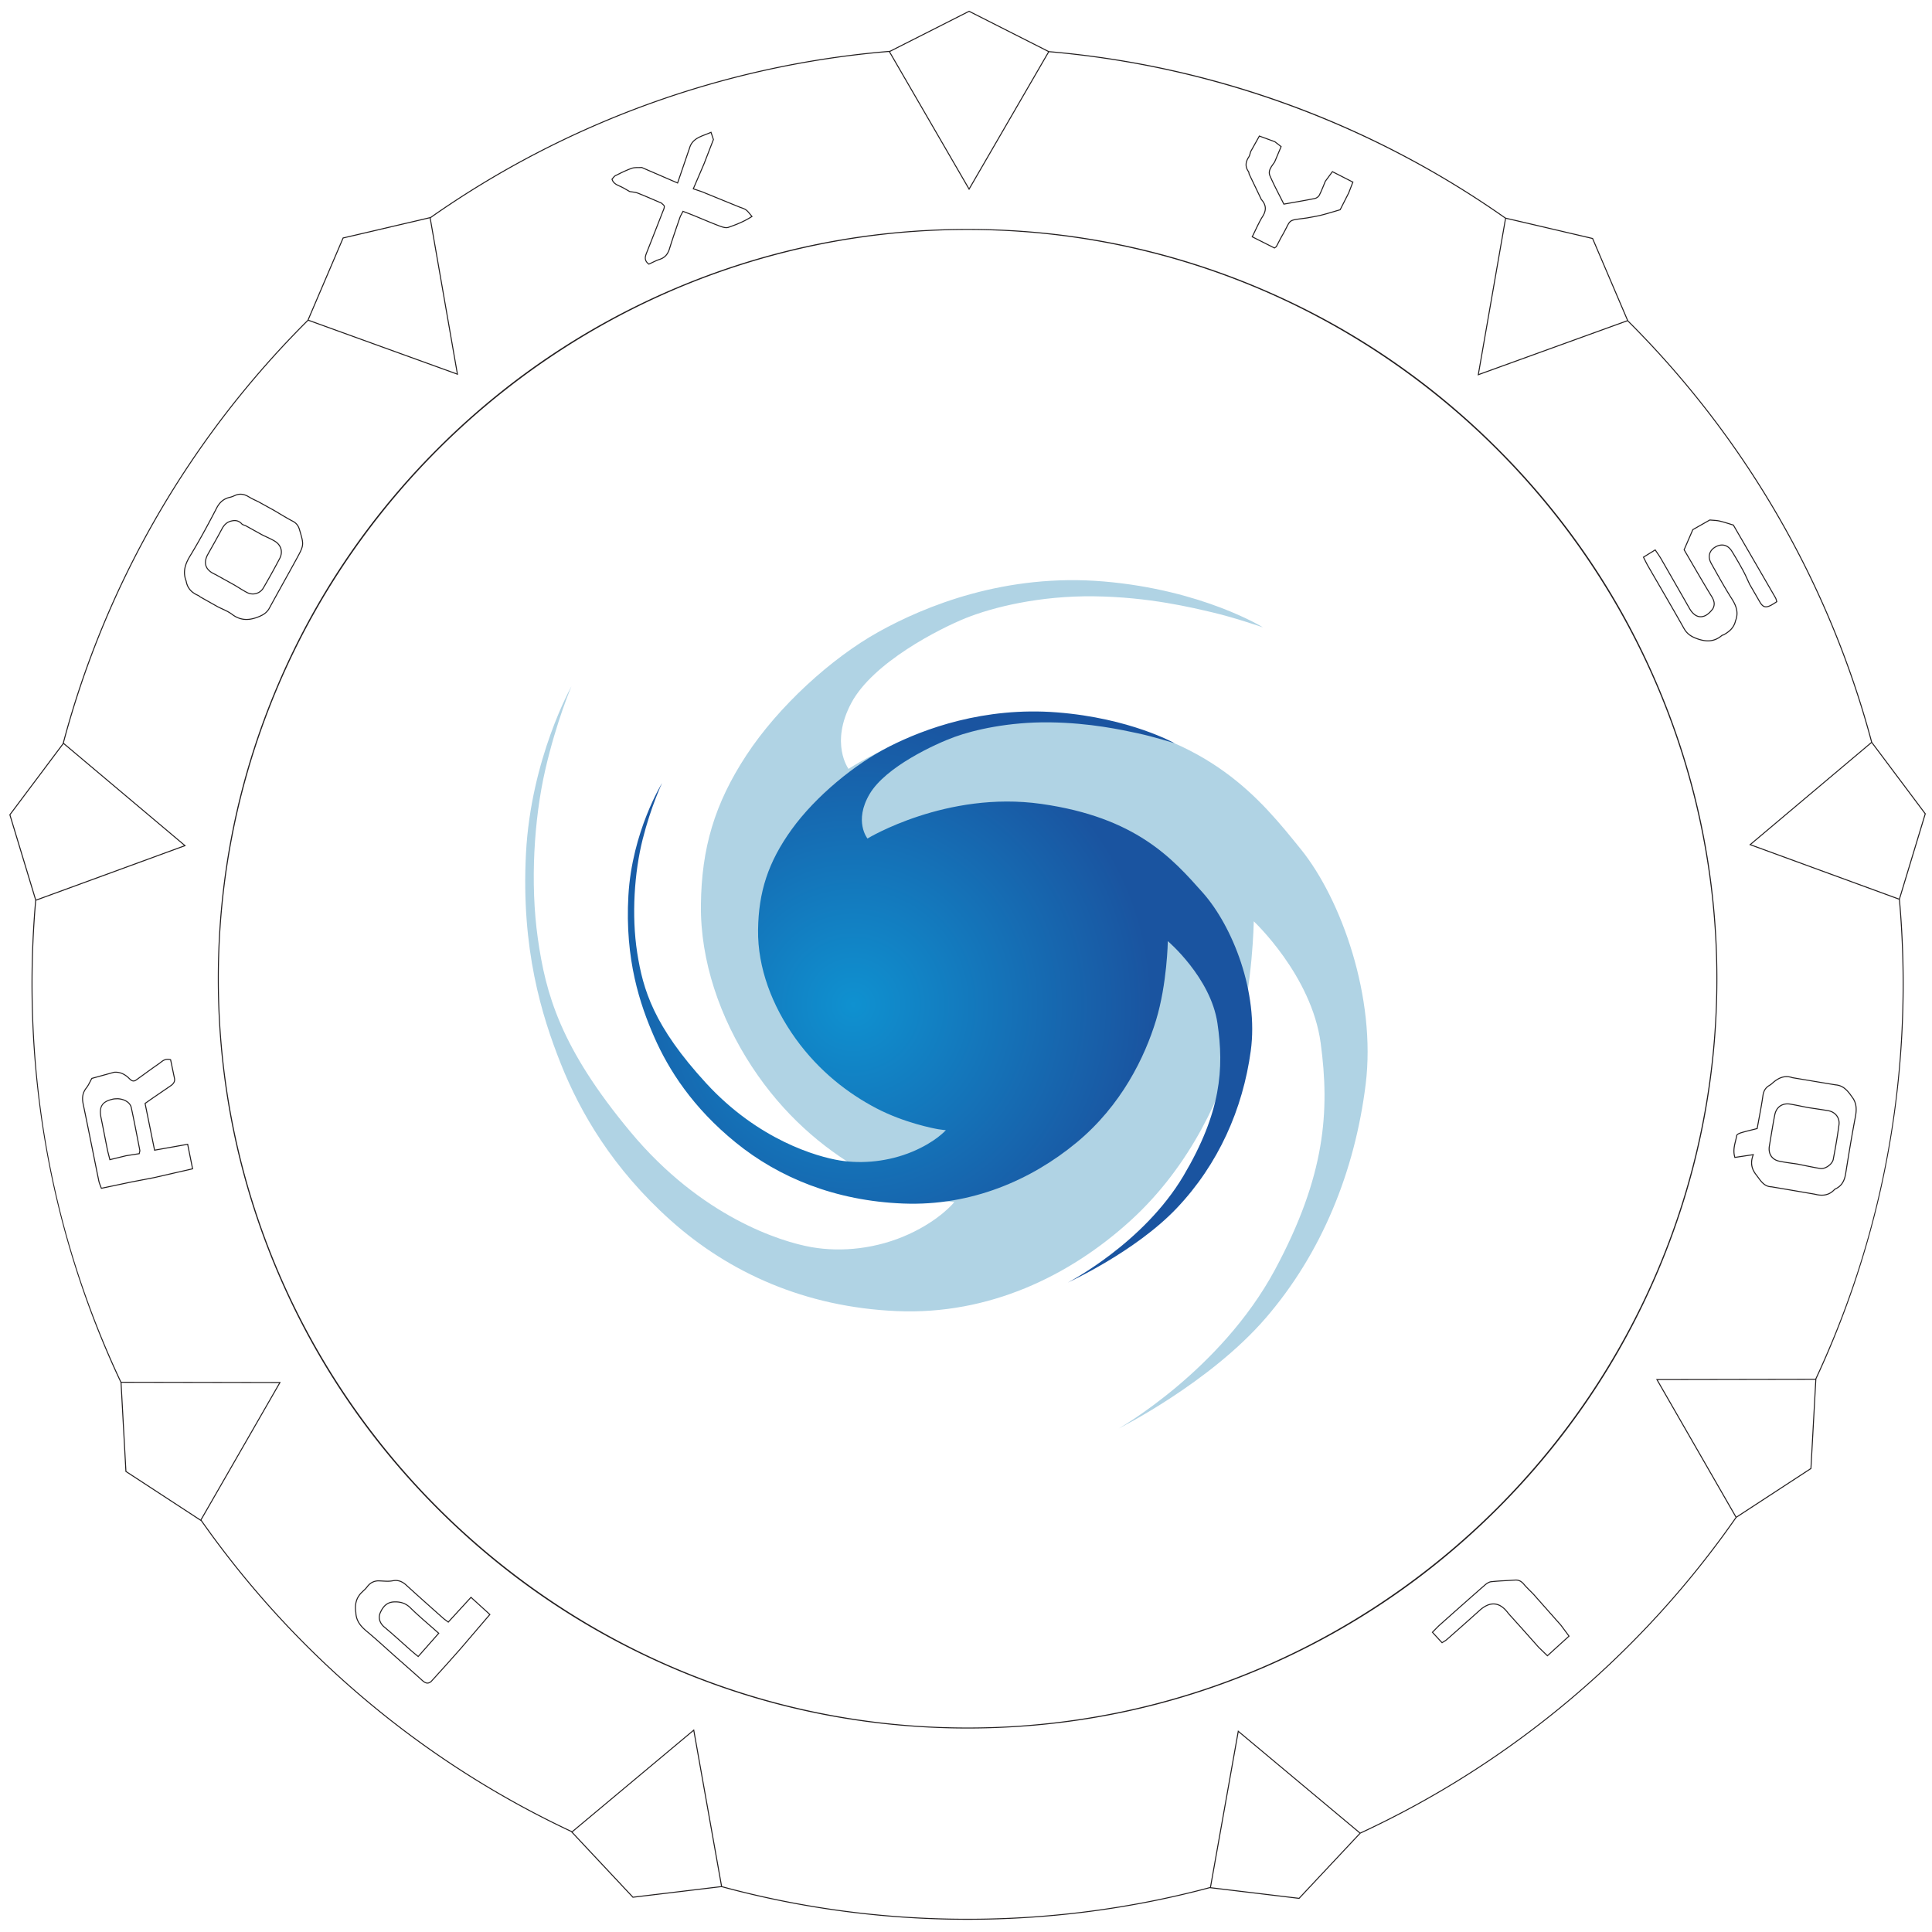 <svg xmlns="http://www.w3.org/2000/svg" viewBox="0 0 1000 1000"><g fill="#231F20"><path d="M71.78 591.004c-.85-4.383-1.72-8.877-2.645-13.346-.309-1.49-.623-2.977-.945-4.456a4.441 4.441 0 0 0-.137-.493c-.828-2.42-3.723-4.15-7.261-4.27l-.015-.001-.014.001c-.228.017-.458.027-.688.037-.508.02-1.033.041-1.542.151-5.883 1.268-7.691 4.108-6.45 10.132.517 2.506 1.018 5.05 1.506 7.54l.23 1.176c.48 2.444.957 4.889 1.453 7.33.231 1.136.514 2.24.841 3.519a376.155 376.155 0 0 1 .501 1.984l.061.25 8.655-2.105 6.955-1.087.034-.179c.06-.322.127-.584.183-.807.107-.417.183-.72.124-1.024-.283-1.45-.564-2.901-.846-4.352zm.223 5.249c-.048.188-.103.405-.155.66l-6.502 1.015-.005.002-.111.017-8.177 1.988a159.688 159.688 0 0 0-.44-1.74c-.244-.953-.464-1.81-.654-2.652a38.81 38.81 0 0 1-.181-.84c-.496-2.44-.974-4.884-1.452-7.327-.56-2.86-1.14-5.818-1.738-8.72-1.198-5.812.387-8.304 6.054-9.525.465-.1.945-.12 1.454-.14.2-.008.396-.018.577-.03.037-.003.075-.004.112-.006.106.003.21.013.316.02.112.007.225.011.335.022.094.009.186.023.28.035.119.014.24.026.356.045.076.012.148.028.223.042.131.023.264.046.392.074.059.013.114.03.172.044.141.034.283.067.42.107.047.014.092.03.14.045.143.044.287.089.425.14.035.012.068.027.102.04.148.055.294.112.436.175.03.013.056.028.086.041a7.9 7.9 0 0 1 .42.204c.026.014.05.03.077.045.135.074.27.15.397.23.024.015.046.032.07.048.126.082.25.165.368.253l.074.06c.112.087.223.175.327.267.022.02.042.042.063.062.103.094.204.19.298.29.03.031.055.065.083.098.081.09.163.181.236.276.032.04.058.085.088.126.064.09.13.177.186.269.042.068.077.14.115.21.037.068.079.135.112.205.045.094.08.191.118.288.02.049.043.096.06.145.051.148.093.298.126.45.322 1.478.636 2.964.944 4.452.924 4.466 1.795 8.958 2.644 13.339l.846 4.353c.037.19-.024.432-.117.798zM123.255 304.289c1.457.9 2.964 1.83 4.509 2.636a6.737 6.737 0 0 0 3.102.762 6.582 6.582 0 0 0 5.186-2.514 6.35 6.35 0 0 0 .48-.71 406.517 406.517 0 0 0 8.427-15.192c1.91-3.63.841-7.343-2.721-9.459-1.16-.688-2.387-1.287-3.6-1.858l-.773-.364c-.664-.31-1.327-.62-1.973-.938l-8.48-4.697-.186-.101a7.705 7.705 0 0 0-.686-.25c-.476-.158-.926-.306-1.182-.591-1.1-1.225-2.37-1.82-3.882-1.82-.605 0-1.251.092-1.975.28-2.716.71-4.036 2.61-4.969 4.375-.401.759-.809 1.518-1.221 2.277a520.502 520.502 0 0 1-3.754 6.749c-.718 1.275-1.436 2.55-2.148 3.83-1.305 2.345-1.652 4.457-1.033 6.278.645 1.898 2.33 3.446 4.984 4.59l9.92 5.51c.661.396 1.318.801 1.975 1.207zm-11.668-7.178c-2.538-1.096-4.127-2.54-4.723-4.295-.57-1.677-.235-3.65.996-5.862a891.954 891.954 0 0 1 2.146-3.827c1.659-2.948 3.374-5.996 4.982-9.038 1.265-2.393 2.61-3.586 4.643-4.116.68-.178 1.284-.264 1.845-.264 1.376 0 2.488.523 3.498 1.648.348.388.885.565 1.404.736.22.072.44.144.62.222l8.655 4.795c.66.324 1.327.636 1.994.947 1.447.677 2.943 1.376 4.327 2.198 3.307 1.965 4.3 5.41 2.53 8.776a406.358 406.358 0 0 1-8.418 15.173 5.994 5.994 0 0 1-3.644 2.76 6.116 6.116 0 0 1-1.576.207 6.21 6.21 0 0 1-2.864-.703c-1.219-.636-2.417-1.353-3.588-2.071l-.888-.547c-.66-.407-1.318-.814-1.99-1.215l-9.949-5.524zM775.242 232.172c-35.641-35.641-77.144-63.624-123.357-83.17-46.35-19.604-95.496-29.847-146.153-30.468a398.963 398.963 0 0 0-9.814 0c-40.853.501-80.723 7.26-118.936 20.139a387.897 387.897 0 0 0-27.217 10.329 388.04 388.04 0 0 0-35.601 17.242 385.144 385.144 0 0 0-55.489 37.03 392.77 392.77 0 0 0-32.268 28.897c-35.64 35.641-63.623 77.145-83.17 123.358-20.236 47.845-30.497 98.669-30.497 151.06s10.26 103.215 30.498 151.06c19.546 46.213 47.528 87.717 83.17 123.357 32.299 32.3 69.413 58.31 110.484 77.451 4.249 1.98 8.54 3.887 12.873 5.72a387.827 387.827 0 0 0 27.217 10.328c38.213 12.88 78.083 19.638 118.936 20.139a398.963 398.963 0 0 0 9.814 0c50.657-.621 99.803-10.864 146.153-30.468 34.66-14.66 66.67-34.065 95.545-57.887a390.005 390.005 0 0 0 10.68-9.14 395.044 395.044 0 0 0 17.132-16.143c35.641-35.64 63.623-77.144 83.17-123.357 20.237-47.845 30.498-98.67 30.498-151.06s-10.261-103.215-30.498-151.06c-19.547-46.213-47.529-87.716-83.17-123.357zm113.152 274.417c0 213.706-173.863 387.57-387.57 387.57s-387.569-173.864-387.569-387.57c0-3.34.043-6.669.127-9.988 4.43-174.258 124.446-320.295 286.068-364.134a384.309 384.309 0 0 1 47.246-9.68c17.692-2.483 35.763-3.767 54.129-3.767s36.436 1.284 54.128 3.767a384.257 384.257 0 0 1 47.246 9.68c161.623 43.84 281.638 189.877 286.068 364.134.085 3.32.127 6.649.127 9.988zM316.528 92.821c.492 1.651 1.641 2.526 2.935 3.192l.037.02.004.001c.435.222.885.421 1.332.618 1.192.526 2.35 1.198 3.47 1.848.505.292 1.01.585 1.52.866l.077.028c.448.085.906.15 1.364.213.417.058.839.12 1.256.197.543.1 1.077.226 1.573.422 1.652.651 3.307 1.339 4.948 2.034a698.11 698.11 0 0 1 3.887 1.664c1.1.474 2.2.948 3.302 1.417.163.175.357.347.545.514.249.22.517.46.674.68a.836.836 0 0 1 .115.208v.005a.372.372 0 0 1 .02.107c.005.31-.055.63-.146.953-.122.426-.301.859-.48 1.283-.085.203-.17.406-.249.608-1.19 3.049-2.473 6.336-3.8 9.722a3372.882 3372.882 0 0 1-4.493 11.418c-.57 1.44-1.012 2.938-.264 4.377.302.582.793 1.155 1.558 1.71l.122.088.136-.062c.311-.14.625-.29.94-.441l.686-.334c.395-.193.796-.385 1.199-.575.86-.405 1.738-.788 2.643-1.076.172-.055.34-.113.503-.175 2.453-.927 3.957-2.66 4.842-5.55.929-3.037 1.94-6.082 2.965-9.092.55-1.617 1.104-3.227 1.652-4.814l.179-.52.558-1.616c.087-.254.193-.503.308-.752.196-.428.424-.86.677-1.333l.21-.39c.098-.186.198-.376.299-.574.543.209 1.066.407 1.572.6.508.193.999.38 1.486.568.652.25 1.294.501 1.923.758 1.478.602 2.951 1.216 4.425 1.83 3 1.248 6.101 2.54 9.19 3.713 1.243.472 2.555.91 3.736.91.42 0 .8-.06 1.132-.174a99.44 99.44 0 0 0 3.775-1.38c2.703-1.06 5.532-2.374 8.489-4.277l.252-.162-.198-.226c-.399-.452-.742-.878-1.074-1.29-.428-.53-.823-1.01-1.24-1.43a6.242 6.242 0 0 0-.781-.689 6.807 6.807 0 0 0-1.264-.697c-.444-.194-.905-.358-1.359-.52-.367-.13-.735-.261-1.091-.407l-19.351-7.898-4.056-1.362 5.474-12.758 4.867-12.592-1.362-4.096-.26.117a55.1 55.1 0 0 1-2.764 1.124c-.634.245-1.262.488-1.874.744l-.183.076c-.38.161-.752.33-1.117.507-.063.03-.128.06-.19.091-.063.03-.122.064-.183.096-.359.184-.71.377-1.046.587-.1.062-.194.13-.29.194-.096.064-.194.125-.287.191l-.047.036a9.747 9.747 0 0 0-.672.536 8.157 8.157 0 0 0-1.675 1.972 9.017 9.017 0 0 0-.936 2.186l-6.085 17.779-18.31-7.918-.058-.024-.062.004c-.53.036-1.085.04-1.62.042-1.219.006-2.478.013-3.607.405-2.754.957-5.421 2.286-8 3.572l-.49.244c-.54.269-.938.775-1.323 1.264l-.17.215c-.112.14-.225.277-.34.4l-.101.108.041.142zm13.991-5.834c.524-.003 1.064-.005 1.59-.04l18.765 8.115 6.27-18.319c.358-1.251.902-2.236 1.583-3.047 1.6-1.905 3.979-2.827 6.612-3.842.828-.32 1.683-.65 2.528-1.02l1.124 3.38-4.797 12.41-5.691 13.263 4.57 1.535 19.337 7.893c.363.148.738.282 1.113.416.873.31 1.775.632 2.494 1.15.444.318.839.732 1.24 1.2.222.26.446.53.682.824.104.13.212.262.32.395.182.223.368.449.57.685-4.223 2.676-8.193 4.157-11.902 5.443-.277.096-.601.145-.964.145-.962 0-2.088-.34-3.117-.714a32.544 32.544 0 0 1-.435-.162c-3.082-1.171-6.18-2.46-9.175-3.708-1.475-.614-2.95-1.228-4.429-1.831a93.972 93.972 0 0 0-1.384-.548 263.368 263.368 0 0 0-2.873-1.1l-.951-.365-.22-.085-.104.21c-.205.414-.41.796-.606 1.16-.16.298-.313.587-.458.876-.216.427-.412.85-.561 1.285l-.736 2.131c-1.57 4.547-3.193 9.25-4.623 13.927-.89 2.905-2.434 4.566-5.01 5.386-.886.282-1.741.651-2.577 1.04-.45.21-.895.425-1.333.639a66.51 66.51 0 0 1-1.475.706c-2.226-1.687-1.77-3.441-.998-5.391 2.877-7.266 5.79-14.723 8.294-21.143.077-.197.16-.396.245-.596.292-.694.592-1.41.654-2.133.01-.103.013-.207.012-.31-.009-.515-.504-.954-.983-1.378-.096-.086-.194-.173-.287-.259a4.147 4.147 0 0 1-.256-.257l-.091-.065c-1.118-.475-2.233-.956-3.35-1.437-2.888-1.244-5.875-2.531-8.851-3.705-.934-.369-1.957-.512-2.947-.65-.436-.06-.871-.122-1.3-.201a85.539 85.539 0 0 1-1.473-.842l-.656-.378c-.928-.533-1.88-1.06-2.865-1.495-.215-.095-.429-.189-.64-.285-1.473-.673-2.79-1.43-3.338-3.084.152-.173.297-.357.437-.536.153-.195.304-.381.458-.552.03-.033.059-.07.089-.102.186-.195.382-.36.6-.468l.49-.244.025-.012c2.557-1.275 5.2-2.59 7.915-3.534 1.048-.364 2.263-.37 3.44-.376z"/><path d="M996.8 421.155L969.025 384.1c-21.927-82.293-65.586-157.734-126.266-218.183l-18.205-42.579-.051-.12-45.15-10.547-.023-.003c-34.32-24.151-71.613-43.735-110.846-58.206-40.321-14.873-82.567-24.29-125.564-27.99l-41.323-20.92-41.02 20.766c-85.412 7.025-167.634 36.772-237.805 86.032l-45.359 10.597-18.227 42.631-.033.078C98.146 226.34 54.329 302.124 32.43 384.832L4.824 421.667l13.401 44.244a492.855 492.855 0 0 0-1.906 43.256c0 36.258 4.025 72.411 11.962 107.454a482.024 482.024 0 0 0 34.107 98.994l2.532 46.02.007.13 39.047 25.503.032-.056c48.765 69.468 115.02 125.127 191.649 160.998l-.044.037 31.895 34.026 45.949-5.52c41.31 11.227 84.164 16.92 127.37 16.92 42.498 0 84.677-5.514 125.372-16.386l-.001.004 46.304 5.563 31.693-33.809c78.047-36.144 145.337-92.669 194.603-163.47l38.68-25.262.109-.071 2.558-46.492a481.934 481.934 0 0 0 33.43-98.024c7.802-34.756 11.757-70.608 11.757-106.56a492.8 492.8 0 0 0-1.948-43.715l13.417-44.296zm-13.55 42.953v-.007l-.306 1.017-76.563-28.02 62.363-52.517 27.486 36.674-12.98 42.853zm-141.1-298.306l-76.662 27.75 14.015-80.316 44.63 10.426 18.016 42.14zM542.486 26.832l-40.889 70.533-40.89-70.534 1.233-.624 39.657-20.076 40.89 20.7zM177.786 123.39l44.629-10.426 14.015 80.315-76.661-27.749 18.017-42.14zM32.079 386.163v.001l.74-.99.054-.071.007-.01 62.362 52.517-76.563 28.02-.332-1.1v.004L5.393 421.767l26.686-35.604zm30.893 330.693l.001.001-.063-1.141 81.53.143-40.64 70.68-38.373-25.062-2.455-44.621zm233.389 231.437l62.547-52.295 14.299 80.262-1.124.12.047.013-44.426 5.337-31.343-33.437zm375.942 34.019l-45.504-5.468 14.3-80.265 62.547 52.296-31.343 33.437zm264.781-222.359l-38.371 25.06-40.64-70.678 81.53-.144-2.519 45.762zm2.527-46.277l-81.984.145h-.444l10.179 17.703 30.955 53.837c-49.194 70.67-116.358 127.087-194.264 163.181l-63.306-52.93-14.451 81.117c-40.724 10.9-82.936 16.428-125.471 16.428-43.11 0-85.867-5.673-127.088-16.862l-14.478-81.263-63.17 52.816c-76.706-35.863-143.03-91.58-191.8-161.126l38.053-66.181 2.987-5.196-82.568-.146c-30.476-64.68-45.926-133.994-45.926-206.032 0-14.326.634-28.793 1.885-43.002l8.818-3.228 68.717-25.148-31.798-26.778-31.419-26.458c21.914-82.476 65.645-158.031 126.503-218.556l77.55 28.07-14.168-81.193c69.998-49.178 152.005-78.907 237.214-86l41.461 71.52 41.39-71.399c84.78 7.316 166.378 37.075 236.02 86.077l-14.18 81.267 77.553-28.072c60.596 60.359 104.2 135.682 126.115 217.848l-42.978 36.193-19.809 16.682-.04.033-.3.253 77.513 28.368a492.32 492.32 0 0 1 1.933 43.523c0 71.456-15.21 140.265-45.204 204.509z"/><path d="M959.32 568.334c-.144-.216-.297-.43-.462-.644-2.209-3.21-4.543-6.118-8.768-6.423l-11.595-1.913-10.672-1.8a9.91 9.91 0 0 0-2.324-.503 8.544 8.544 0 0 0-.757-.034c-2.635 0-5.087 1.176-7.948 3.812-.2.184-.427.34-.665.493-.123.08-.244.158-.374.237-.133.082-.267.164-.398.249-1.807 1.17-2.771 2.81-3.129 5.32-.434 3.046-.973 6.116-1.528 9.135-.184.998-.37 1.991-.553 2.976a764.59 764.59 0 0 0-.866 4.694 265.19 265.19 0 0 1-2.334.582l-1.529.38c-1.395.35-2.744.701-4.073 1.099-.755.226-2.53.844-2.668 1.694-.15.915-.37 1.812-.604 2.761-.412 1.677-.833 3.39-.85 5.23-.01 1.105.124 2.256.493 3.473l.064.213 1.214-.182 8.103-1.213c-.115.323-.211.639-.299.952-.897 3.199-.411 5.947 1.53 8.688.143.2.292.401.45.602.361.46.705.933 1.048 1.403 1.194 1.638 2.416 3.315 4.24 4.234.83.417 1.784.678 2.917.708l10.715 1.818 11.666 2.005c1.308.335 2.482.498 3.588.498 2.639 0 4.814-.942 6.648-2.88.23-.243.56-.41.91-.587.173-.088.345-.176.507-.272 3.242-1.924 4.136-5.043 4.581-7.84 1.157-7.251 2.31-14.393 3.59-21.549l.025-.146c.43-2.401.875-4.805 1.339-7.215.042-.22.083-.443.122-.665.542-3.118.646-6.369-1.355-9.39zm-8.567 46.362c-.152.09-.314.173-.475.254-.374.19-.76.386-1.053.694-1.731 1.829-3.784 2.718-6.273 2.718-1.062 0-2.194-.157-3.48-.486-3.895-.671-7.79-1.34-11.687-2.01l-10.752-1.821a7.38 7.38 0 0 1-.619-.042c-2.995-.332-4.54-2.454-6.171-4.692a48.257 48.257 0 0 0-1.059-1.417c-2.487-3.168-2.936-6.298-1.453-10.151l.158-.413-9.742 1.458a10.874 10.874 0 0 1-.404-2.73c-.03-1.405.195-2.739.486-4.037.11-.487.228-.97.346-1.448.225-.918.458-1.866.61-2.803.06-.36 1.03-.9 2.309-1.282a92.464 92.464 0 0 1 4.027-1.087l.11-.028 1.438-.357.716-.177c.583-.145 1.174-.292 1.785-.448l.16-.04.03-.164c.113-.629.232-1.257.347-1.886.182-.988.362-1.976.547-2.964.74-3.968 1.506-8.071 2.085-12.136.339-2.381 1.205-3.865 2.898-4.96.128-.083.258-.162.388-.242.102-.063.205-.13.307-.196a5.61 5.61 0 0 0 .811-.595c1.897-1.747 3.597-2.83 5.286-3.335a7.993 7.993 0 0 1 2.313-.34c.944 0 1.924.17 2.955.52l22.332 3.725c4.02.291 6.27 3.101 8.412 6.216 2.524 3.262 2.262 6.877 1.604 10.297a569.384 569.384 0 0 0-1.339 7.22c-.1.561-.193 1.123-.293 1.684-1.172 6.646-2.25 13.287-3.324 20.023-.427 2.679-1.276 5.662-4.336 7.478z"/><path d="M946.332 574.645c-2.425-.423-4.9-.79-7.293-1.146-1.075-.16-2.15-.32-3.213-.483-.938-.183-1.874-.374-2.81-.563-2.066-.42-4.201-.853-6.316-1.21a9.17 9.17 0 0 0-1.516-.13c-3.538 0-6.085 2.194-6.815 5.869-.743 3.743-1.375 7.572-1.986 11.274a784.313 784.313 0 0 1-.81 4.854c-.705 4.115 1.338 7.313 5.205 8.147 2.194.473 4.455.79 6.642 1.098.986.138 1.972.277 2.945.427 1.167.231 2.334.47 3.5.709 2.7.553 5.493 1.125 8.259 1.581.19.031.39.047.596.047 2.657 0 5.956-2.553 6.417-4.967 1.339-7.003 2.285-12.711 2.978-17.966.487-3.7-1.945-6.872-5.783-7.541zm5.271 7.474c-.043.328-.087.657-.133.989-.678 4.972-1.587 10.391-2.84 16.947-.388 2.032-3.13 4.252-5.453 4.521a3.966 3.966 0 0 1-.457.027c-.178 0-.35-.013-.513-.04-2.756-.455-5.543-1.026-8.238-1.577a495.42 495.42 0 0 0-3.515-.711c-.985-.154-1.974-.292-2.963-.43-2.177-.307-4.429-.623-6.604-1.093-3.574-.77-5.46-3.736-4.806-7.556.277-1.617.544-3.236.81-4.856.611-3.698 1.242-7.523 1.983-11.258.678-3.415 3.038-5.453 6.31-5.453.463 0 .944.041 1.43.123 2.106.355 4.238.787 6.299 1.205.937.19 1.875.381 2.824.567 1.075.165 2.15.325 3.226.485 1.792.266 3.631.54 5.459.837.61.1 1.217.201 1.822.306 3.556.62 5.81 3.55 5.359 6.967zM80.208 595.032l-4.828-23.786 1.221-.86.384-.27c.74-.523 1.437-1.012 2.135-1.491 1.524-1.047 3.05-2.09 4.577-3.132 1.538-1.051 3.077-2.102 4.612-3.157a8.334 8.334 0 0 0 1.21-.981c.804-.812 1.336-1.854 1.033-3.316a4327.257 4327.257 0 0 0-1.4-6.725l-.63-3.021-.151-.042a5.726 5.726 0 0 0-1.546-.228c-.213 0-.417.014-.614.041-1.378.187-2.39.98-3.295 1.689-.288.225-.572.448-.862.648-1.11.766-2.22 1.55-3.325 2.336a726.343 726.343 0 0 0-4.92 3.542c-1.108.802-2.215 1.605-3.333 2.408-.49.38-.94.564-1.372.564-.8 0-1.464-.654-2.105-1.286a37.06 37.06 0 0 0-.233-.226 9.003 9.003 0 0 0-.393-.364 12.463 12.463 0 0 0-2.37-1.626c-1.333-.691-2.701-1.03-4.134-1.03-.297 0-.601.014-.95.05l-11.563 3.186-.053.094c-.295.525-.575 1.072-.846 1.6-.592 1.156-1.204 2.35-1.999 3.358-1.879 2.381-2.387 5.016-1.648 8.544 1.66 7.931 3.287 16.009 4.86 23.82 1.063 5.285 2.126 10.57 3.208 15.851.05.24.109.476.175.71.2.703.467 1.383.726 2.046.078.198.147.39.222.585.074.195.153.392.22.585l.076.214 15.578-3.279c3.897-.747 7.795-1.495 11.701-2.246l20.412-4.674-2.653-13.18-17.127 3.05zm-.738 14.3c-3.897.75-7.795 1.498-11.697 2.246l-15.14 3.186c-.118-.321-.245-.645-.374-.974-.338-.864-.688-1.757-.876-2.672a4648.295 4648.295 0 0 1-3.208-15.848c-1.573-7.813-3.199-15.891-4.86-23.825-.715-3.41-.252-5.838 1.548-8.119.826-1.047 1.45-2.264 2.053-3.442a48.87 48.87 0 0 1 .784-1.488l11.313-3.12c2.54-.24 4.752.542 7.024 2.491.2.17.398.366.6.565.426.42.888.876 1.421 1.158.32.17.667.277 1.046.277.551 0 1.103-.22 1.68-.666 1.111-.799 2.22-1.602 3.328-2.404 2.684-1.946 5.46-3.958 8.235-5.872.298-.206.59-.434.887-.666.762-.597 1.544-1.21 2.53-1.479.329-.09.68-.141 1.06-.141.398 0 .82.056 1.257.168l.565 2.712c.456 2.185.93 4.455 1.4 6.725.359 1.724-.552 2.753-2.029 3.768-1.535 1.054-3.073 2.104-4.61 3.155-.733.5-1.465 1.002-2.198 1.504-.794.542-1.588 1.084-2.381 1.629l-.457.315c-.36.25-.723.504-1.094.764l-.971.684-1.499 1.055 1.443 7.106 3.553 17.505 8.563-1.525 8.562-1.524 2.455 12.192-19.913 4.56zM118.748 317.36c.404.25.797.514 1.171.797 2.43 1.839 4.934 2.732 7.651 2.732.365 0 .736-.022 1.11-.054 1.712-.148 3.541-.63 5.562-1.473 2-.835 4.041-1.955 5.41-4.47 1.043-1.92 2.103-3.847 3.164-5.77a3060.53 3060.53 0 0 1 4.225-7.627c2.171-3.908 4.416-7.95 6.596-11.94.755-1.381 1.366-2.51 1.847-3.48.16-.325.307-.631.438-.924.198-.438.364-.846.5-1.235.316-.908.467-1.712.474-2.568.014-1.712-.553-3.63-1.547-6.99l-.102-.347c-.632-2.141-1.706-3.474-3.588-4.457-2.302-1.202-4.576-2.56-6.774-3.874-.937-.56-1.873-1.12-2.82-1.672l-7.97-4.412c-.517-.26-1.04-.509-1.564-.758a71.474 71.474 0 0 1-1.736-.845 23.5 23.5 0 0 1-1.69-.94 14.247 14.247 0 0 0-.615-.359c-1.414-.779-2.7-1.145-4.006-1.145-.538 0-1.083.066-1.632.199a7.801 7.801 0 0 0-.55.154c-.35.134-.695.283-1.041.43-.728.313-1.48.635-2.241.804-2.637.585-4.58 1.855-6.112 4.042a14.569 14.569 0 0 0-.998 1.662l-.69 1.327c-3.516 6.756-8.072 15.282-13.134 23.595-3.013 4.95-3.605 8.866-1.976 13.089.392 2.265 1.383 4.093 2.998 5.524.912.808 2.02 1.49 3.337 2.051.239.102.458.278.69.464.115.093.23.185.372.285l9.01 5.073c.784.405 1.601.784 2.392 1.15 1.295.6 2.624 1.215 3.838 1.963zm-14.965-8.62c-.11-.079-.218-.165-.325-.251-.249-.2-.506-.408-.811-.537-3.484-1.483-5.457-3.843-6.033-7.213l-.014-.05c-1.379-3.558-1.11-6.901.94-10.902.292-.571.621-1.156.987-1.757 4.73-7.77 9.02-15.724 12.433-22.248.487-.933.957-1.835 1.407-2.705.399-.769.828-1.45 1.296-2.051l.058-.07c.175-.22.355-.428.541-.627 1.172-1.251 2.572-2.076 4.303-2.55.185-.05.373-.097.566-.14.542-.12 1.068-.31 1.582-.519.253-.102.504-.207.75-.313.34-.146.68-.291 1.01-.418a6.593 6.593 0 0 1 2.01-.324c1.218 0 2.429.347 3.768 1.086.191.106.385.22.582.341.556.344 1.135.658 1.72.956.584.299 1.176.58 1.757.856.52.248 1.04.495 1.544.748l7.956 4.404c.94.549 1.875 1.108 2.81 1.667 2.205 1.317 4.485 2.68 6.8 3.888 1.746.912 2.743 2.152 3.332 4.146l.103.346c.563 1.906.985 3.335 1.24 4.52.065.295.118.576.16.845.022.135.04.266.056.395.048.388.07.753.067 1.108a6.948 6.948 0 0 1-.012.352c-.12 1.98-1.098 3.77-3.183 7.585a1425.727 1425.727 0 0 1-4.146 7.527c-.82 1.48-1.64 2.956-2.447 4.41a2807.62 2807.62 0 0 0-4.559 8.231c-.95 1.724-1.898 3.45-2.833 5.17a8.128 8.128 0 0 1-2.761 3.005c-.722.476-1.518.87-2.394 1.235-2.399 1.001-4.516 1.488-6.473 1.488-.65 0-1.288-.054-1.916-.162-.035-.006-.07-.017-.105-.023a11.57 11.57 0 0 1-3.552-1.287c-.028-.015-.056-.035-.084-.05a14.091 14.091 0 0 1-1.683-1.106 16.593 16.593 0 0 0-1.83-1.19c-1.061-.601-2.18-1.119-3.274-1.626a61.833 61.833 0 0 1-2.365-1.135l-8.978-5.055zM898.543 321.419c1.459-3.707.905-7.137-1.853-11.469-3.302-5.187-6.364-10.653-9.325-15.938l-.152-.27-1.246-2.224c-1.14-2.028-1.294-3.969-.516-5.582.467-.968 1.268-1.819 2.393-2.5.832-.503 1.656-.828 2.461-.98.054-.01.11-.023.164-.032l.108-.013c.249-.034.496-.055.74-.055 1.927 0 3.617 1.083 4.888 3.13a200.763 200.763 0 0 1 5.79 9.986c.866 1.593 1.637 3.277 2.382 4.906l.511 1.116c.173.372.347.747.527 1.125l1.805 3.123c1.142 1.973 2.283 3.947 3.422 5.922 1.084 1.881 2.11 2.684 3.43 2.684.44 0 .92-.102 1.453-.288.383-.134.789-.306 1.243-.543.725-.379 1.422-.827 2.097-1.26.31-.2.621-.4.935-.593l.173-.107-.063-.193c-.07-.216-.13-.438-.19-.66-.1-.373-.202-.754-.357-1.112a3.383 3.383 0 0 0-.175-.349 19447.168 19447.168 0 0 0-17.706-30.572l-4.13-7.12-.097-.029c-.7-.208-1.4-.426-2.097-.644-1.64-.512-3.336-1.041-5.04-1.43-.288-.067-.58-.122-.874-.168-.88-.139-1.777-.202-2.652-.263a51.452 51.452 0 0 1-1.567-.125l-.082-.009-8.947 5.08-4.592 10.612.066.113c1.264 2.157 2.528 4.331 3.796 6.514 3.345 5.755 6.802 11.706 10.36 17.507.253.41.478.808.67 1.197.832 1.686 1.038 3.217.062 5.016-1.19 1.653-2.46 2.819-3.751 3.46a5.979 5.979 0 0 1-.777.323c-.26.086-.52.15-.78.194-.26.044-.52.065-.78.065-2.089 0-4.001-1.418-5.531-4.101a6105.09 6105.09 0 0 0-14.85-25.924c-.167-.288-.352-.567-.53-.849a62.723 62.723 0 0 0-1.406-2.124c-.329-.477-.665-.965-1.005-1.475l-.137-.208-6.5 4.02.108.21c.312.61.589 1.165.847 1.684l.37.742a39.5 39.5 0 0 0 1.071 2.016c1.957 3.394 3.925 6.781 5.892 10.169 4.23 7.284 8.604 14.816 12.797 22.284.916 1.632 2.035 2.855 3.576 3.842.925.592 2.001 1.1 3.277 1.56 2.154.776 4.046 1.153 5.785 1.153h.001c2.723 0 5.124-.926 7.339-2.832.095-.082.263-.124.441-.168.043-.01.087-.022.132-.035a2.38 2.38 0 0 0 .206-.066c1.53-.81 2.774-1.697 3.757-2.685 1.367-1.372 2.228-2.937 2.633-4.758zm-41.885-36.436c.293.438.585.86.87 1.275a104.81 104.81 0 0 1 1.056 1.56c.3.456.588.912.857 1.378a5081.552 5081.552 0 0 1 11.477 20.012l.34.595a7902.542 7902.542 0 0 1 3.032 5.315c1.526 2.675 3.439 4.168 5.555 4.344.14.012.283.018.425.018.563 0 1.125-.092 1.684-.274 1.676-.546 3.322-1.901 4.84-4.01.5-.92.719-1.78.724-2.614a5.257 5.257 0 0 0-.145-1.24 6.797 6.797 0 0 0-.25-.819 9.251 9.251 0 0 0-.356-.823 15.015 15.015 0 0 0-.701-1.261c-3.555-5.795-7.01-11.742-10.353-17.494-1.247-2.146-2.49-4.284-3.732-6.406l4.42-10.213 8.654-4.914c.499.049 1 .084 1.502.12.543.037 1.095.077 1.645.134.609.064 1.215.15 1.801.283 1.323.303 2.647.693 3.945 1.093l1.056.328c.668.208 1.336.417 2.006.617l4.026 6.942c5.908 10.187 11.816 20.374 17.706 30.572.057.098.107.2.153.306.136.318.23.666.327 1.03.044.165.089.33.137.493-.258.162-.516.327-.773.493-.435.28-.883.557-1.336.824-.239.142-.477.285-.721.413-.592.309-1.1.51-1.557.633a3.544 3.544 0 0 1-.9.139c-.28 0-.546-.044-.801-.137a2.464 2.464 0 0 1-.536-.287c-.555-.378-1.08-1.02-1.646-2.001-.845-1.466-1.692-2.93-2.538-4.394l-.884-1.53-1.796-3.104a174.51 174.51 0 0 1-1.025-2.215c-.75-1.637-1.523-3.33-2.397-4.938a212.036 212.036 0 0 0-2.888-5.145c-.97-1.673-1.945-3.3-2.918-4.868-1.37-2.206-3.212-3.372-5.326-3.372-1.215 0-2.474.388-3.74 1.154a8.09 8.09 0 0 0-.574.382 7.03 7.03 0 0 0-.978.855c-1.866 1.976-2.09 4.723-.508 7.539l1.398 2.493c2.965 5.292 6.03 10.764 9.34 15.963.499.783.923 1.535 1.274 2.263.818 1.7 1.237 3.272 1.272 4.815.03 1.322-.223 2.623-.749 3.963-.603 2.698-2.237 4.8-5.075 6.533-.328.201-.669.398-1.03.59-.081.028-.169.05-.256.07-.218.055-.465.116-.653.278-1.165 1.003-2.385 1.711-3.676 2.155-1.057.364-2.16.553-3.328.553-1.678 0-3.513-.367-5.61-1.123a19.05 19.05 0 0 1-1.703-.702c-2.268-1.075-3.74-2.443-4.875-4.466-4.194-7.472-8.569-15.004-12.8-22.29-1.967-3.387-3.935-6.775-5.891-10.17-.122-.21-.24-.421-.357-.638a69.776 69.776 0 0 1-1.07-2.092c-.229-.46-.473-.948-.742-1.476l5.672-3.507zM222.676 841.164c-3.517-3.065-6.84-5.96-10-9.065-2.5-2.455-5.242-3.407-8.948-3.2-4.18.233-6.05 3.332-7.092 5.643-1.24 2.75-.43 5.684 2.168 7.85 3.15 2.627 6.26 5.41 9.27 8.103 1.465 1.311 2.93 2.623 4.406 3.922.79.696 1.61 1.374 2.478 2.092.425.352.866.716 1.328 1.104l.193.161 10.969-12.42-.192-.17a602.46 602.46 0 0 0-4.58-4.02zm-6.251 15.893a304.36 304.36 0 0 0-1.139-.945 103.54 103.54 0 0 1-2.465-2.081 735.345 735.345 0 0 1-4.404-3.92c-3.012-2.695-6.126-5.482-9.283-8.115-2.409-2.009-3.167-4.716-2.028-7.242.062-.136.127-.276.195-.418 1.021-2.127 2.8-4.719 6.455-4.923.325-.018.643-.027.954-.027 3.09 0 5.435.95 7.604 3.08 3.173 3.116 6.5 6.016 10.023 9.087a618.79 618.79 0 0 1 4.384 3.845l-10.296 11.659z"/><path d="M231.994 839.248a79.255 79.255 0 0 0-.875-.645l-.233-.171c-.53-.388-1.002-.74-1.43-1.123l-3.285-2.925-2.569-2.287c-4.322-3.85-8.723-7.784-13.024-11.716-.154-.14-.306-.275-.458-.403-2.273-1.924-4.355-2.504-6.977-2.008-.76.144-1.579.21-2.575.21-.846 0-1.72-.05-2.565-.098l-.09-.004a50.283 50.283 0 0 0-2.234-.093h-.015c-2.474.124-4.423 1.222-5.957 3.358-.158.22-.338.428-.524.633-.229.25-.47.491-.716.726l-.32.302-.302.285c-.159.151-.316.302-.463.452-3.044 2.755-4.173 6.347-3.456 10.95.164 4.643 2.912 7.528 5.579 9.738a212.587 212.587 0 0 1 4.115 3.514 512.917 512.917 0 0 1 5.887 5.232l.603.542a763.162 763.162 0 0 0 4.67 4.182c1.436 1.273 2.877 2.54 4.318 3.807l.544.48c2.884 2.535 5.846 5.145 8.724 7.761.8.728 1.768 1.472 2.875 1.472.26 0 .516-.04.775-.12.43-.136.866-.387 1.322-.764l4.248-4.695 2.073-2.29.016-.018 1.728-1.91 7.149-8.04 15.36-17.948-10.146-9.223-11.772 12.837zm21.2-3.57l-15.03 17.565-7.144 8.034-8.037 8.886c-.606.498-1.176.74-1.741.74-.741 0-1.498-.4-2.53-1.337a538.042 538.042 0 0 0-5.46-4.886c-1.28-1.132-2.558-2.257-3.816-3.363-1.44-1.267-2.879-2.533-4.314-3.804a775.535 775.535 0 0 1-4.67-4.181l-.478-.43c-2.357-2.122-4.767-4.284-7.216-6.394-.97-.835-1.944-1.664-2.924-2.476a27.66 27.66 0 0 1-.662-.565c-3.189-2.817-4.614-5.486-4.733-8.825-.691-4.449.385-7.89 3.3-10.53.123-.124.253-.244.38-.365.128-.122.252-.246.38-.366.572-.537 1.164-1.092 1.627-1.737.18-.25.365-.485.557-.704 1.34-1.537 2.982-2.337 4.996-2.44.277.004.557.016.837.027.489.019.978.043 1.457.07.853.049 1.734.1 2.595.1l.01-.001c1 0 1.83-.068 2.605-.21l.056-.01a9.16 9.16 0 0 1 .8-.115h.01c.261-.026.517-.04.765-.04 1.437 0 2.704.408 4.031 1.325l.03.02c.202.14.406.296.612.46l.123.1c.204.168.41.344.62.536 3.802 3.475 7.684 6.953 11.517 10.372l.202.18.198.177 3.675 3.273 3.29 2.93c.18.16.368.313.56.465.353.28.728.557 1.143.86l.21.154c.265.195.543.399.845.628l.187.142 11.743-12.805 9.395 8.54zM646.095 89.128c.064.159.093.36.123.57.022.149.043.298.077.438l6.337 13.223.042.061a9.57 9.57 0 0 1 1.134 1.508c1.3 2.176 1.132 4.375-.477 6.935-1.396 2.222-2.527 4.596-3.726 7.108-.538 1.127-1.094 2.293-1.688 3.475l-.117.23 11.875 5.978.128-.096c.207-.153.38-.266.523-.36.265-.172.456-.297.564-.498.394-.727.77-1.463 1.147-2.2.276-.539.556-1.087.845-1.633a46.92 46.92 0 0 1 .902-1.64 79.393 79.393 0 0 0 2.354-4.382l.169-.333c1.635-3.225 1.855-3.35 7.062-4.034l.538-.07.627-.083c.648-.085 1.361-.18 2.154-.29.74-.143 1.483-.276 2.226-.41 1.69-.303 3.438-.617 5.131-1.045 2.27-.575 4.554-1.252 6.761-1.906.974-.289 1.949-.578 2.925-.859l.108-.03 4.48-8.827 2.257-5.825-10.991-5.606-3.774 5.082-.03.054c-.29.686-.571 1.377-.852 2.068-.291.717-.59 1.444-.897 2.169a45.016 45.016 0 0 1-1.398 3.031c-.352.685-1.36 1.407-2.202 1.575a358.959 358.959 0 0 1-7.952 1.486c-1.26.223-2.53.447-3.827.673-1.314.23-2.641.462-3.987.701a464.237 464.237 0 0 0-2.114-4.18l-.07-.136c-1.767-3.464-3.438-6.737-4.91-10.136-.492-1.14-.378-2.182.02-3.17.286-.71.718-1.392 1.182-2.06.14-.201.282-.402.424-.6.269-.38.536-.755.802-1.172l3.42-8.118-3.43-2.659-8.268-3.033-4.254 7.62-.37.672c-.1.3-.183.61-.265.922-.177.668-.344 1.298-.684 1.809-1.864 2.805-1.908 5.376-.132 7.858.03.043.056.091.077.145zm.483-7.718c.387-.581.573-1.283.753-1.962.08-.3.16-.601.237-.847l4.39-7.864 4.477 1.635 3.27 1.195 3.086 2.391-3.244 7.714c-.13.198-.266.397-.405.596-.12.172-.242.344-.365.516-.32.45-.641.904-.933 1.367-.94 1.491-1.56 3.081-.744 4.967a110.79 110.79 0 0 0 1.949 4.222c.947 1.96 1.94 3.92 2.975 5.946.748 1.467 1.508 2.955 2.266 4.482l.07.139.016.034.19-.034.329-.058c1.271-.225 2.53-.445 3.772-.663l.08-.014c1.298-.226 2.567-.45 3.827-.673 2.692-.478 5.321-.958 7.96-1.487 1.007-.202 2.13-1.012 2.559-1.845a37.36 37.36 0 0 0 .757-1.573 92.02 92.02 0 0 0 1.557-3.669c.174-.43.352-.857.529-1.285.103-.25.203-.5.308-.748l3.495-4.708 10.188 5.197-2.079 5.367-4.367 8.603c-.942.272-1.882.55-2.822.829l-.951.281c-1.905.563-3.852 1.129-5.79 1.619-1.675.424-3.415.736-5.096 1.038-.745.134-1.49.268-2.218.409-1.042.144-1.957.264-2.764.369-6.07.794-6.187.809-8.162 4.716-.495.98-1.096 2.169-1.955 3.686-.123.217-.251.44-.385.67-.626 1.08-1.203 2.207-1.76 3.297-.374.733-.75 1.466-1.141 2.19a.459.459 0 0 1-.124.128 4.182 4.182 0 0 1-.269.184l-.194.127c-.07.047-.145.099-.226.157l-11.131-5.604c.554-1.108 1.074-2.198 1.578-3.254a172.21 172.21 0 0 1 1.485-3.051c.694-1.385 1.409-2.726 2.212-4.005 2.088-3.323 1.87-6.195-.686-9.035L646.79 89.99c-.026-.117-.044-.241-.061-.365a4.837 4.837 0 0 0-.079-.436c-.004-.018-.007-.037-.012-.055l-.005-.016a1.35 1.35 0 0 0-.196-.434c-1.348-1.885-1.571-3.764-.666-5.82.209-.474.478-.957.807-1.453zM793.879 824.95c-.502-.517-1.013-1.026-1.524-1.535-1.144-1.14-2.328-2.32-3.38-3.566-1.44-1.706-2.885-2.396-4.802-2.26-1.437.102-2.876.18-4.315.259l-.476.026c-2.51.137-5.089.286-7.62.566-1.017.112-2.17.743-3.524 1.928a2075.633 2075.633 0 0 0-8.46 7.435 4624.849 4624.849 0 0 0-14.52 12.886c-.873.778-1.673 1.597-2.598 2.544-.447.458-.916.939-1.425 1.446l-.176.175 5.31 5.749.183-.12c.37-.245.705-.452 1.012-.64.584-.361 1.089-.672 1.524-1.056l.483-.427c5.414-4.778 11.012-9.719 16.465-14.638 4.808-4.336 9.315-4.353 13.236-.013.406.45.805.945 1.198 1.487 2.3 2.56 4.602 5.116 6.903 7.672l8.82 9.908 4.744 4.596 11.532-10.482-4.315-5.818-14.275-16.122zm7.07 31.715l-4.385-4.245-7.954-8.949-.786-.872c-2.324-2.581-4.648-5.163-6.953-7.726-2.374-3.279-5.019-4.941-7.861-4.941-2.35 0-4.813 1.146-7.32 3.407a1518.846 1518.846 0 0 1-10.61 9.465 5520.923 5520.923 0 0 1-5.85 5.169l-.484.427a6.66 6.66 0 0 1-.75.56c-.216.141-.446.285-.703.443-.259.16-.538.332-.842.529l-4.677-5.064c.444-.444.858-.868 1.255-1.275.919-.94 1.712-1.752 2.573-2.52 8.512-7.58 15.677-13.935 22.975-20.317.796-.696 1.509-1.187 2.153-1.482a3.568 3.568 0 0 1 1.09-.321c2.676-.297 5.417-.446 8.068-.59 1.44-.08 2.883-.158 4.322-.259a5.61 5.61 0 0 1 .628-.01c1.426.06 2.582.713 3.743 2.087.267.316.541.627.82.934.84.92 1.725 1.803 2.589 2.664.51.508 1.019 1.016 1.51 1.522l14.254 16.096 4.024 5.426-10.83 9.842z"/></g><path id="spinner-bottom" fill="#B0D3E4" d="M673.289 439.527c-21.044-26.041-46.436-57.827-112.698-68.167-66.262-10.34-121.394 26.616-121.394 26.616s-9.74-13.213 1.478-34.18 45.74-38.488 59.393-43.945c13.652-5.457 37.914-11.585 66.349-11.202 28.435.383 50.523 5.84 61.566 8.425 11.044 2.585 25.74 7.66 25.74 7.66s-31.077-19.34-82.149-23.744-92.84 12.67-117.072 26.201c-24.233 13.532-51.596 38.424-68.176 63.7-16.58 25.276-23.189 48.253-23.537 77.359-.347 29.105 9.856 58.593 26.32 83.741s36.754 42.126 56.233 53.36c19.479 11.233 40.204 15.558 43.247 16.132 3.044.575 5.348.718 5.348.718s-7.087 9.064-23.493 16.595c-16.406 7.532-34.726 9.51-50.552 6.702s-56.87-15.637-93.393-59.423-44.06-71.742-48.117-100.337c-4.058-28.594-1.971-61.912 3.826-87.188 5.797-25.276 13.565-43.275 13.565-43.275s-20.986 37.275-23.536 86.55c-2.551 49.275 8.116 83.87 18.087 108.89 9.971 25.02 26.783 54.125 56.929 81.06 30.145 26.936 69.45 44.807 116.988 46.85 47.537 2.042 89.393-18.127 120.93-46.85 31.537-28.722 47.769-65.997 55.537-94.081 7.768-28.084 8.232-60.828 8.232-60.828s29.914 27.957 34.639 63.028 2.58 68.52-23.682 117.349c-28.1 52.246-80.871 82.146-80.871 82.146s47.131-23.553 76.175-57.254c29.044-33.7 46.088-76.018 51.653-120.825 5.566-44.807-12.521-95.741-33.565-121.783z"/><radialGradient id="a" cx="441.702" cy="519.921" r="154.847" gradientUnits="userSpaceOnUse"><stop offset="0" stop-color="#0f91d0"/><stop offset="1" stop-color="#1a54a0"/></radialGradient><path id="spinner-top" fill="url(#a)" d="M622.51 461.99c-15.597-17.53-34.417-38.928-83.53-45.89s-89.975 17.918-89.975 17.918-7.219-8.894 1.096-23.01c8.314-14.114 33.902-25.909 44.02-29.583s28.102-7.798 49.178-7.54c21.076.257 37.446 3.931 45.632 5.671 8.185 1.74 19.078 5.156 19.078 5.156s-23.035-13.019-60.888-15.984c-37.853-2.964-68.812 8.53-86.772 17.639-17.961 9.109-38.242 25.867-50.53 42.882-12.29 17.015-17.188 32.484-17.446 52.077s7.305 39.445 19.508 56.375c12.203 16.929 27.241 28.358 41.679 35.92 14.437 7.563 29.798 10.474 32.054 10.861s3.964.483 3.964.483-5.253 6.102-17.413 11.172-25.738 6.402-37.468 4.512c-11.73-1.89-42.152-10.527-69.222-40.003-27.07-29.477-32.656-48.297-35.664-67.546-3.007-19.25-1.46-41.68 2.836-58.695 4.297-17.015 10.055-29.132 10.055-29.132s-15.555 25.093-17.445 58.265c-1.89 33.171 6.015 56.46 13.406 73.303 7.39 16.844 19.851 36.437 42.195 54.57s51.475 30.163 86.71 31.538c35.233 1.375 66.256-12.203 89.63-31.538 23.376-19.336 35.407-44.43 41.164-63.335 5.758-18.906 6.102-40.949 6.102-40.949s22.171 18.82 25.673 42.43c3.502 23.61 1.912 46.127-17.552 78.998-20.827 35.172-59.94 55.3-59.94 55.3s34.932-15.855 56.46-38.542 34.159-51.175 38.284-81.34-9.281-64.451-24.878-81.982z"/></svg>